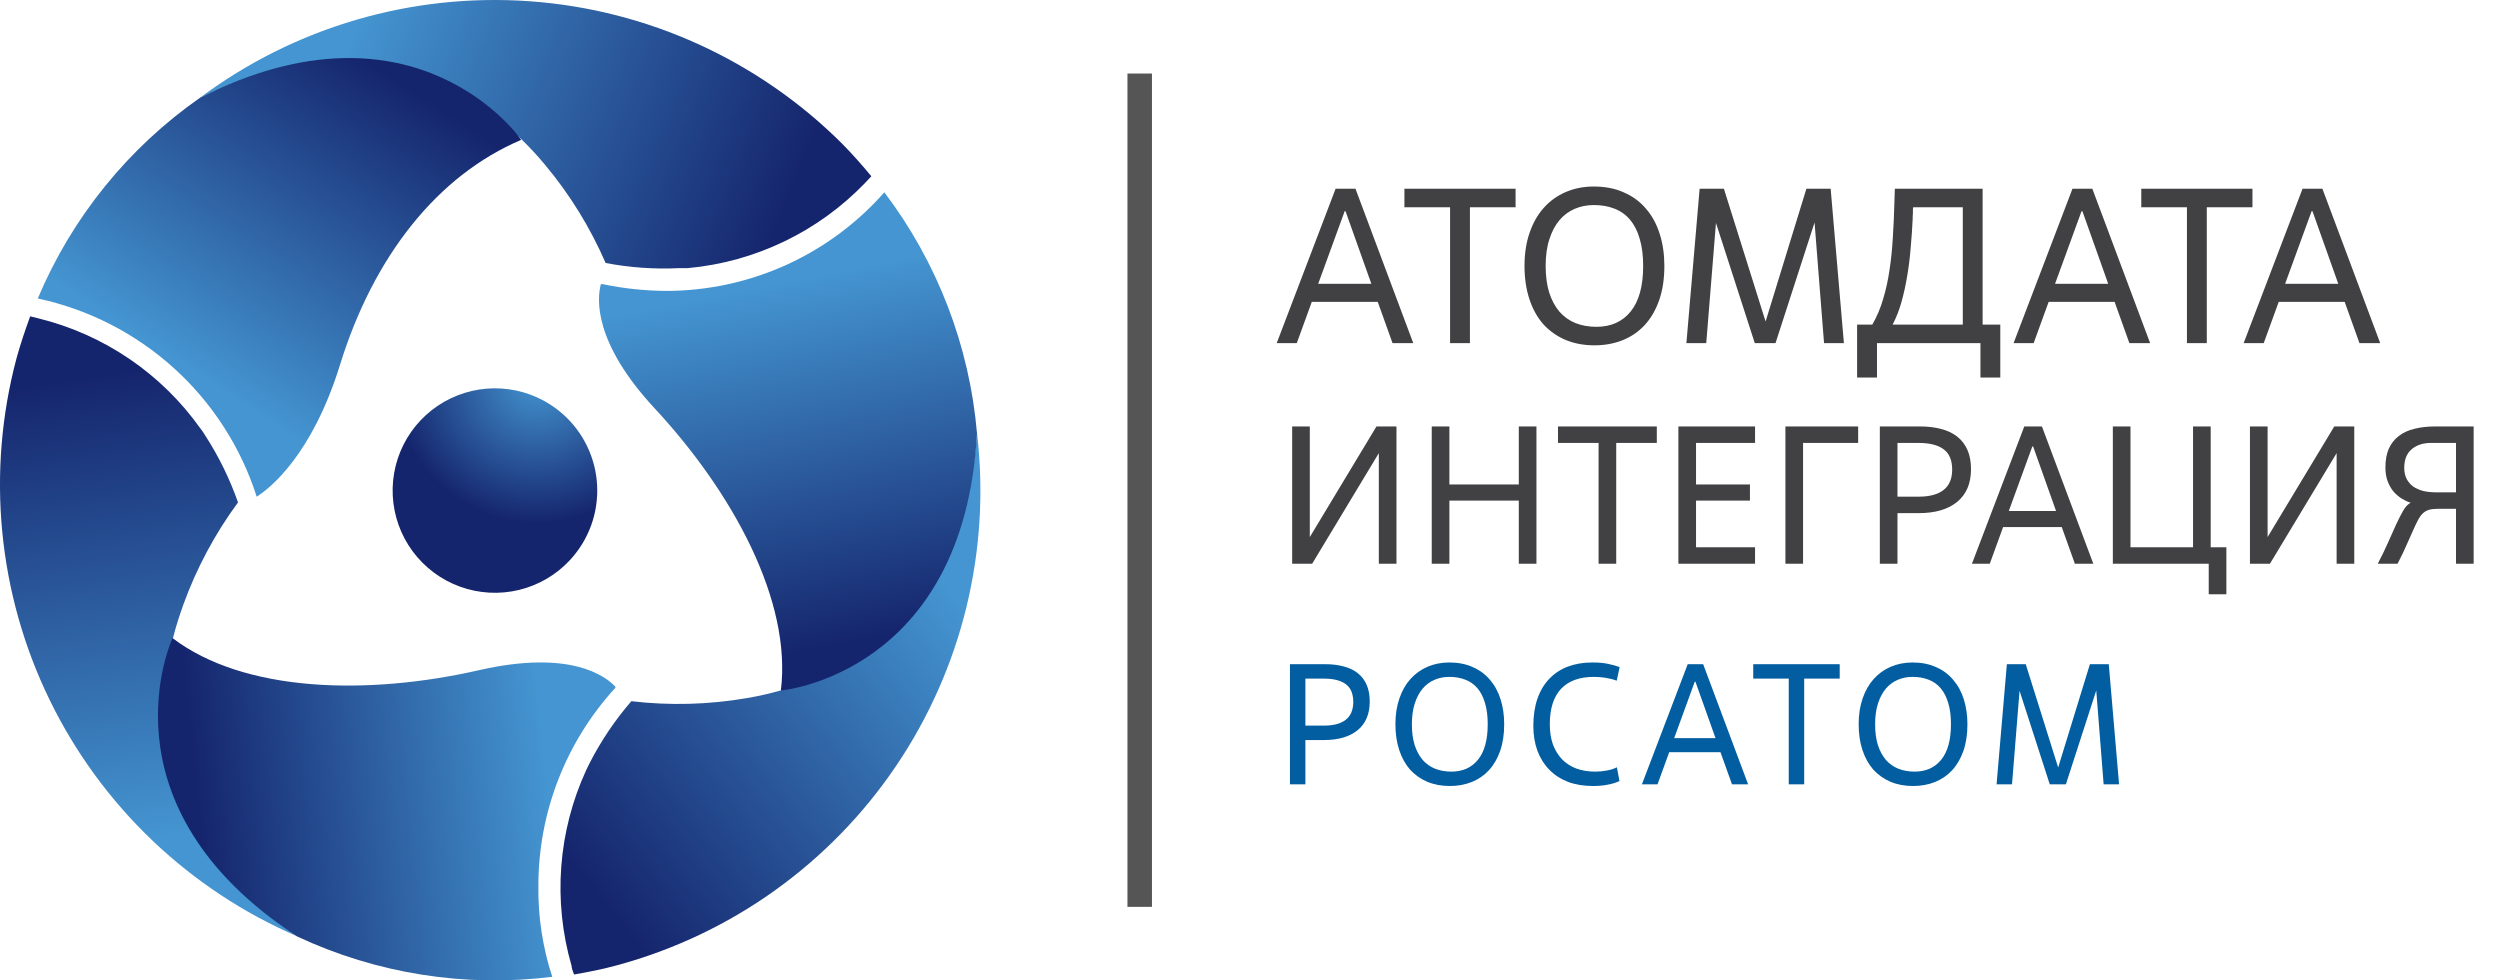 <svg width="102" height="40" viewBox="0 0 102 40" fill="none" xmlns="http://www.w3.org/2000/svg">
<path d="M56.212 12.316H53.521L52.909 13.999H52.09L54.493 7.7H55.303L57.661 13.999H56.815L56.212 12.316ZM53.782 11.579H55.951L54.898 8.618H54.862L53.782 11.579ZM59.973 13.999H59.163V8.456H57.3V7.7H61.836V8.456H59.973V13.999ZM65.133 13.334C65.728 13.334 66.192 13.127 66.528 12.713C66.871 12.293 67.041 11.671 67.041 10.85C67.041 10.418 66.993 10.046 66.897 9.734C66.808 9.422 66.675 9.164 66.501 8.96C66.328 8.756 66.115 8.606 65.862 8.51C65.617 8.414 65.338 8.366 65.025 8.366C64.749 8.366 64.492 8.417 64.251 8.519C64.011 8.621 63.804 8.774 63.63 8.978C63.456 9.182 63.319 9.44 63.217 9.752C63.114 10.063 63.063 10.43 63.063 10.85C63.063 11.264 63.111 11.627 63.208 11.938C63.309 12.251 63.45 12.511 63.63 12.722C63.81 12.925 64.026 13.079 64.278 13.181C64.537 13.283 64.822 13.334 65.133 13.334ZM65.052 14.089C64.615 14.089 64.219 14.014 63.864 13.864C63.517 13.714 63.217 13.502 62.965 13.226C62.718 12.944 62.529 12.601 62.398 12.2C62.266 11.797 62.2 11.348 62.2 10.85C62.2 10.345 62.269 9.896 62.407 9.5C62.544 9.098 62.736 8.759 62.983 8.483C63.234 8.201 63.535 7.985 63.883 7.835C64.231 7.685 64.612 7.61 65.025 7.61C65.493 7.61 65.904 7.691 66.258 7.853C66.618 8.009 66.918 8.231 67.159 8.519C67.404 8.801 67.591 9.143 67.716 9.545C67.843 9.941 67.906 10.376 67.906 10.85C67.906 11.383 67.834 11.854 67.689 12.262C67.546 12.665 67.347 13.001 67.096 13.271C66.844 13.54 66.543 13.745 66.195 13.883C65.847 14.021 65.466 14.089 65.052 14.089ZM75.231 13.999H74.421L74.034 9.077L72.441 13.999H71.595L70.011 9.095L69.615 13.999H68.805L69.345 7.7H70.335L72.036 13.117L73.701 7.7H74.691L75.231 13.999ZM81.612 15.403H80.802V13.999H76.581V15.403H75.77V13.243H76.391C76.578 12.919 76.725 12.572 76.832 12.2C76.947 11.822 77.034 11.422 77.094 11.002C77.159 10.576 77.204 10.136 77.228 9.68C77.258 9.224 77.279 8.753 77.291 8.267L77.309 7.7H80.891V13.243H81.612V15.403ZM80.082 13.243V8.456H78.056C78.056 8.474 78.053 8.507 78.047 8.555C78.047 8.597 78.047 8.642 78.047 8.69C78.047 8.738 78.044 8.783 78.038 8.825C78.038 8.867 78.038 8.897 78.038 8.915C78.02 9.305 77.993 9.698 77.957 10.094C77.927 10.489 77.879 10.877 77.814 11.255C77.754 11.627 77.675 11.983 77.579 12.325C77.484 12.662 77.364 12.967 77.219 13.243H80.082ZM86.276 12.316H83.585L82.973 13.999H82.154L84.557 7.7H85.367L87.725 13.999H86.879L86.276 12.316ZM83.846 11.579H86.015L84.962 8.618H84.926L83.846 11.579ZM90.037 13.999H89.227V8.456H87.364V7.7H91.9V8.456H90.037V13.999ZM95.663 12.316H92.972L92.36 13.999H91.541L93.944 7.7H94.754L97.112 13.999H96.266L95.663 12.316ZM93.233 11.579H95.402L94.349 8.618H94.313L93.233 11.579ZM56.976 23H56.256V18.488L53.536 23H52.72V17.399H53.44V21.912L56.16 17.399H56.976V23ZM62.687 23H61.967V20.424H59.135V23H58.415V17.399H59.135V19.767H61.967V17.399H62.687V23ZM65.942 23H65.222V18.072H63.566V17.399H67.598V18.072H65.942V23ZM71.606 23H68.478V17.399H71.606V18.072H69.198V19.767H71.398V20.424H69.198V22.328H71.606V23ZM73.565 23H72.845V17.399H75.813V18.072H73.565V23ZM77.417 20.264H78.281C78.729 20.264 79.067 20.173 79.297 19.991C79.531 19.81 79.649 19.533 79.649 19.16C79.649 18.776 79.531 18.498 79.297 18.328C79.067 18.157 78.729 18.072 78.281 18.072H77.417V20.264ZM77.417 23H76.697V17.399H78.345C78.665 17.399 78.95 17.434 79.201 17.503C79.457 17.567 79.675 17.672 79.857 17.816C80.038 17.959 80.177 18.141 80.273 18.36C80.369 18.578 80.417 18.84 80.417 19.143C80.417 19.725 80.227 20.17 79.849 20.48C79.475 20.784 78.953 20.936 78.281 20.936H77.417V23ZM84.119 21.503H81.727L81.183 23H80.455L82.591 17.399H83.311L85.407 23H84.655L84.119 21.503ZM81.959 20.848H83.887L82.951 18.215H82.919L81.959 20.848ZM90.836 24.247H90.116V23H86.204V17.399H86.924V22.328H89.476V17.399H90.196V22.328H90.836V24.247ZM96.054 23H95.334V18.488L92.614 23H91.798V17.399H92.518V21.912L95.238 17.399H96.054V23ZM99.477 20.759C99.328 20.759 99.205 20.773 99.109 20.799C99.013 20.826 98.928 20.874 98.853 20.944C98.784 21.008 98.72 21.096 98.661 21.207C98.603 21.314 98.536 21.453 98.461 21.623C98.387 21.789 98.299 21.986 98.197 22.215C98.101 22.439 97.976 22.701 97.821 23H97.013C97.168 22.706 97.307 22.421 97.429 22.143C97.552 21.866 97.664 21.616 97.765 21.392C97.872 21.162 97.971 20.97 98.061 20.816C98.157 20.661 98.256 20.559 98.357 20.512C98.245 20.48 98.128 20.426 98.005 20.352C97.883 20.277 97.771 20.183 97.669 20.072C97.568 19.954 97.485 19.813 97.421 19.648C97.357 19.482 97.325 19.29 97.325 19.072C97.325 18.773 97.371 18.52 97.461 18.311C97.557 18.098 97.693 17.925 97.869 17.791C98.045 17.653 98.259 17.554 98.509 17.495C98.76 17.431 99.043 17.399 99.357 17.399H100.925V23H100.205V20.759H99.477ZM100.205 20.087V18.072H99.181C98.861 18.072 98.6 18.157 98.397 18.328C98.195 18.498 98.093 18.752 98.093 19.087C98.093 19.258 98.125 19.407 98.189 19.535C98.253 19.658 98.341 19.762 98.453 19.848C98.571 19.927 98.709 19.989 98.869 20.032C99.029 20.069 99.203 20.087 99.389 20.087H100.205Z" fill="#414042"/>
<path d="M53.26 29.605H54.016C54.408 29.605 54.704 29.526 54.905 29.367C55.11 29.209 55.213 28.966 55.213 28.64C55.213 28.303 55.11 28.061 54.905 27.912C54.704 27.762 54.408 27.688 54.016 27.688H53.26V29.605ZM53.26 32H52.63V27.099H54.072C54.352 27.099 54.602 27.13 54.821 27.191C55.045 27.247 55.236 27.337 55.395 27.463C55.554 27.59 55.675 27.748 55.759 27.939C55.843 28.131 55.885 28.36 55.885 28.625C55.885 29.134 55.719 29.524 55.388 29.794C55.061 30.061 54.604 30.194 54.016 30.194H53.26V32ZM59.215 31.482C59.677 31.482 60.039 31.32 60.3 30.998C60.566 30.672 60.699 30.189 60.699 29.549C60.699 29.213 60.662 28.924 60.587 28.681C60.517 28.439 60.414 28.238 60.279 28.079C60.144 27.921 59.978 27.804 59.782 27.73C59.591 27.655 59.374 27.617 59.131 27.617C58.916 27.617 58.716 27.657 58.529 27.736C58.342 27.816 58.181 27.935 58.046 28.093C57.911 28.252 57.803 28.453 57.724 28.695C57.645 28.938 57.605 29.223 57.605 29.549C57.605 29.872 57.642 30.154 57.717 30.396C57.796 30.639 57.906 30.842 58.046 31.006C58.186 31.164 58.354 31.283 58.55 31.363C58.751 31.442 58.972 31.482 59.215 31.482ZM59.152 32.069C58.811 32.069 58.503 32.011 58.228 31.895C57.957 31.778 57.724 31.612 57.528 31.398C57.337 31.178 57.19 30.912 57.087 30.599C56.984 30.287 56.933 29.937 56.933 29.549C56.933 29.157 56.987 28.808 57.094 28.5C57.201 28.187 57.351 27.923 57.542 27.709C57.738 27.489 57.971 27.321 58.242 27.204C58.513 27.088 58.809 27.029 59.131 27.029C59.495 27.029 59.815 27.093 60.09 27.218C60.37 27.34 60.603 27.512 60.79 27.736C60.981 27.956 61.126 28.222 61.224 28.535C61.322 28.843 61.371 29.181 61.371 29.549C61.371 29.965 61.315 30.331 61.203 30.648C61.091 30.961 60.937 31.223 60.741 31.433C60.545 31.642 60.312 31.801 60.041 31.909C59.77 32.016 59.474 32.069 59.152 32.069ZM66.074 31.866C65.939 31.932 65.78 31.981 65.598 32.014C65.416 32.051 65.218 32.069 65.003 32.069C64.621 32.069 64.278 32.014 63.974 31.901C63.676 31.785 63.421 31.619 63.211 31.404C63.001 31.19 62.84 30.933 62.728 30.634C62.616 30.331 62.56 29.991 62.56 29.613C62.56 29.197 62.616 28.828 62.728 28.506C62.84 28.184 63.001 27.914 63.211 27.695C63.421 27.475 63.673 27.309 63.967 27.198C64.266 27.085 64.597 27.029 64.961 27.029C65.241 27.029 65.468 27.05 65.64 27.093C65.818 27.13 65.965 27.172 66.081 27.218L65.962 27.771C65.808 27.715 65.652 27.676 65.493 27.652C65.335 27.629 65.178 27.617 65.024 27.617C64.441 27.617 63.995 27.781 63.687 28.108C63.384 28.434 63.232 28.915 63.232 29.549C63.232 29.853 63.274 30.126 63.358 30.369C63.447 30.607 63.571 30.809 63.729 30.977C63.888 31.141 64.082 31.267 64.31 31.355C64.539 31.439 64.798 31.482 65.087 31.482C65.241 31.482 65.395 31.468 65.549 31.439C65.708 31.412 65.848 31.367 65.969 31.306L66.074 31.866ZM70.196 30.691H68.103L67.627 32H66.99L68.859 27.099H69.489L71.323 32H70.665L70.196 30.691ZM68.306 30.116H69.993L69.174 27.814H69.146L68.306 30.116ZM73.611 32H72.981V27.688H71.532V27.099H75.06V27.688H73.611V32ZM78.115 31.482C78.577 31.482 78.939 31.32 79.2 30.998C79.466 30.672 79.599 30.189 79.599 29.549C79.599 29.213 79.562 28.924 79.487 28.681C79.417 28.439 79.314 28.238 79.179 28.079C79.044 27.921 78.878 27.804 78.682 27.73C78.491 27.655 78.274 27.617 78.031 27.617C77.816 27.617 77.616 27.657 77.429 27.736C77.242 27.816 77.081 27.935 76.946 28.093C76.811 28.252 76.703 28.453 76.624 28.695C76.545 28.938 76.505 29.223 76.505 29.549C76.505 29.872 76.542 30.154 76.617 30.396C76.696 30.639 76.806 30.842 76.946 31.006C77.086 31.164 77.254 31.283 77.45 31.363C77.651 31.442 77.872 31.482 78.115 31.482ZM78.052 32.069C77.711 32.069 77.403 32.011 77.128 31.895C76.857 31.778 76.624 31.612 76.428 31.398C76.237 31.178 76.09 30.912 75.987 30.599C75.884 30.287 75.833 29.937 75.833 29.549C75.833 29.157 75.887 28.808 75.994 28.5C76.101 28.187 76.251 27.923 76.442 27.709C76.638 27.489 76.871 27.321 77.142 27.204C77.413 27.088 77.709 27.029 78.031 27.029C78.395 27.029 78.715 27.093 78.99 27.218C79.27 27.34 79.503 27.512 79.69 27.736C79.881 27.956 80.026 28.222 80.124 28.535C80.222 28.843 80.271 29.181 80.271 29.549C80.271 29.965 80.215 30.331 80.103 30.648C79.991 30.961 79.837 31.223 79.641 31.433C79.445 31.642 79.212 31.801 78.941 31.909C78.67 32.016 78.374 32.069 78.052 32.069ZM86.458 32H85.828L85.527 28.171L84.288 32H83.63L82.398 28.184L82.09 32H81.46L81.88 27.099H82.65L83.973 31.314L85.268 27.099H86.038L86.458 32Z" fill="#025EA1"/>
<path d="M23.254 22.852C22.695 23.454 21.971 23.878 21.173 24.07C20.374 24.263 19.536 24.215 18.764 23.934C17.992 23.653 17.321 23.151 16.833 22.49C16.346 21.829 16.064 21.039 16.024 20.219C15.984 19.399 16.187 18.585 16.607 17.88C17.028 17.175 17.647 16.609 18.388 16.254C19.128 15.899 19.957 15.77 20.771 15.883C21.585 15.997 22.347 16.348 22.962 16.892C23.378 17.261 23.717 17.709 23.957 18.21C24.198 18.711 24.336 19.256 24.363 19.811C24.39 20.366 24.306 20.921 24.116 21.443C23.925 21.965 23.632 22.444 23.254 22.852Z" fill="url(#paint0_radial_2860_23954)"/>
<path d="M21.262 5.671C21.605 6.003 21.93 6.353 22.234 6.72C23.247 7.931 24.081 9.282 24.709 10.73C25.703 10.92 26.716 10.99 27.727 10.939H27.906H28.067C30.818 10.686 33.387 9.451 35.3 7.459L35.551 7.191C35.175 6.738 34.782 6.291 34.358 5.862C30.945 2.458 26.421 0.396 21.612 0.051C16.803 -0.293 12.03 1.103 8.166 3.984C14.339 0.999 18.608 3.061 21.262 5.671Z" fill="url(#paint1_linear_2860_23954)"/>
<path d="M7.057 26.034C7.176 25.558 7.325 25.105 7.48 24.67C8.02 23.18 8.771 21.775 9.711 20.498C9.376 19.543 8.93 18.631 8.381 17.781L8.286 17.632C8.257 17.585 8.225 17.542 8.19 17.5C6.602 15.256 4.259 13.656 1.588 12.995L1.231 12.906C1.028 13.466 0.837 14.026 0.676 14.61C-0.564 19.264 -0.088 24.209 2.018 28.541C4.123 32.874 7.717 36.305 12.144 38.209C6.473 34.366 6.121 29.64 7.057 26.034Z" fill="url(#paint2_linear_2860_23954)"/>
<path d="M31.86 28.168C31.401 28.299 30.935 28.404 30.464 28.484C28.91 28.751 27.325 28.793 25.759 28.609C25.096 29.375 24.528 30.217 24.065 31.118L23.988 31.273L23.916 31.422C22.766 33.926 22.554 36.76 23.32 39.407C23.32 39.52 23.385 39.64 23.421 39.759C24.017 39.657 24.614 39.538 25.174 39.383C29.82 38.126 33.858 35.243 36.554 31.259C39.251 27.275 40.425 22.456 39.863 17.679C39.356 24.509 35.444 27.178 31.86 28.168Z" fill="url(#paint3_linear_2860_23954)"/>
<path d="M8.166 3.984C5.228 6.036 2.931 8.877 1.541 12.178C3.611 12.62 5.527 13.601 7.096 15.021C8.665 16.441 9.83 18.25 10.474 20.265C11.023 19.914 12.723 18.573 13.867 14.902C15.245 10.432 17.863 7.155 21.262 5.707C21.262 5.671 16.963 -0.461 8.166 3.984Z" fill="url(#paint4_linear_2860_23954)"/>
<path d="M21.966 36.147C21.963 33.153 23.084 30.267 25.109 28.06V28.019C24.697 27.578 23.26 26.499 19.563 27.339C15.001 28.382 9.967 28.257 7.039 26.034C7.039 26.034 3.878 32.822 12.126 38.209C15.37 39.727 18.978 40.297 22.532 39.854C22.141 38.658 21.95 37.406 21.966 36.147Z" fill="url(#paint5_linear_2860_23954)"/>
<path d="M36.081 7.846C34.971 9.107 33.605 10.117 32.074 10.811C30.543 11.504 28.883 11.865 27.202 11.869C26.316 11.865 25.433 11.771 24.566 11.589H24.518C24.351 12.185 24.208 13.973 26.725 16.678C29.903 20.105 32.312 24.521 31.859 28.174C31.859 28.174 39.32 27.518 39.862 17.685C39.556 14.115 38.246 10.704 36.081 7.846Z" fill="url(#paint6_linear_2860_23954)"/>
<rect x="46" y="3" width="1" height="34" fill="#555555"/>
<defs>
<radialGradient id="paint0_radial_2860_23954" cx="0" cy="0" r="1" gradientUnits="userSpaceOnUse" gradientTransform="translate(21.913 15.48) scale(5.863 5.859)">
<stop stop-color="#4495D1"/>
<stop offset="1" stop-color="#15256D"/>
</radialGradient>
<linearGradient id="paint1_linear_2860_23954" x1="14.422" y1="1.352" x2="32.058" y2="8.452" gradientUnits="userSpaceOnUse">
<stop stop-color="#4495D1"/>
<stop offset="1" stop-color="#15256D"/>
</linearGradient>
<linearGradient id="paint2_linear_2860_23954" x1="6.757" y1="34.116" x2="4.093" y2="15.305" gradientUnits="userSpaceOnUse">
<stop stop-color="#4495D1"/>
<stop offset="1" stop-color="#15256D"/>
</linearGradient>
<linearGradient id="paint3_linear_2860_23954" x1="39.025" y1="24.399" x2="24.065" y2="36.123" gradientUnits="userSpaceOnUse">
<stop stop-color="#4495D1"/>
<stop offset="1" stop-color="#15256D"/>
</linearGradient>
<linearGradient id="paint4_linear_2860_23954" x1="7.361" y1="14.836" x2="15.285" y2="2.68" gradientUnits="userSpaceOnUse">
<stop stop-color="#4495D1"/>
<stop offset="1" stop-color="#15256D"/>
</linearGradient>
<linearGradient id="paint5_linear_2860_23954" x1="22.36" y1="32.178" x2="8.143" y2="33.629" gradientUnits="userSpaceOnUse">
<stop stop-color="#4495D1"/>
<stop offset="1" stop-color="#15256D"/>
</linearGradient>
<linearGradient id="paint6_linear_2860_23954" x1="31.519" y1="11.618" x2="34.414" y2="26.244" gradientUnits="userSpaceOnUse">
<stop stop-color="#4495D1"/>
<stop offset="1" stop-color="#15256D"/>
</linearGradient>
</defs>
</svg>
